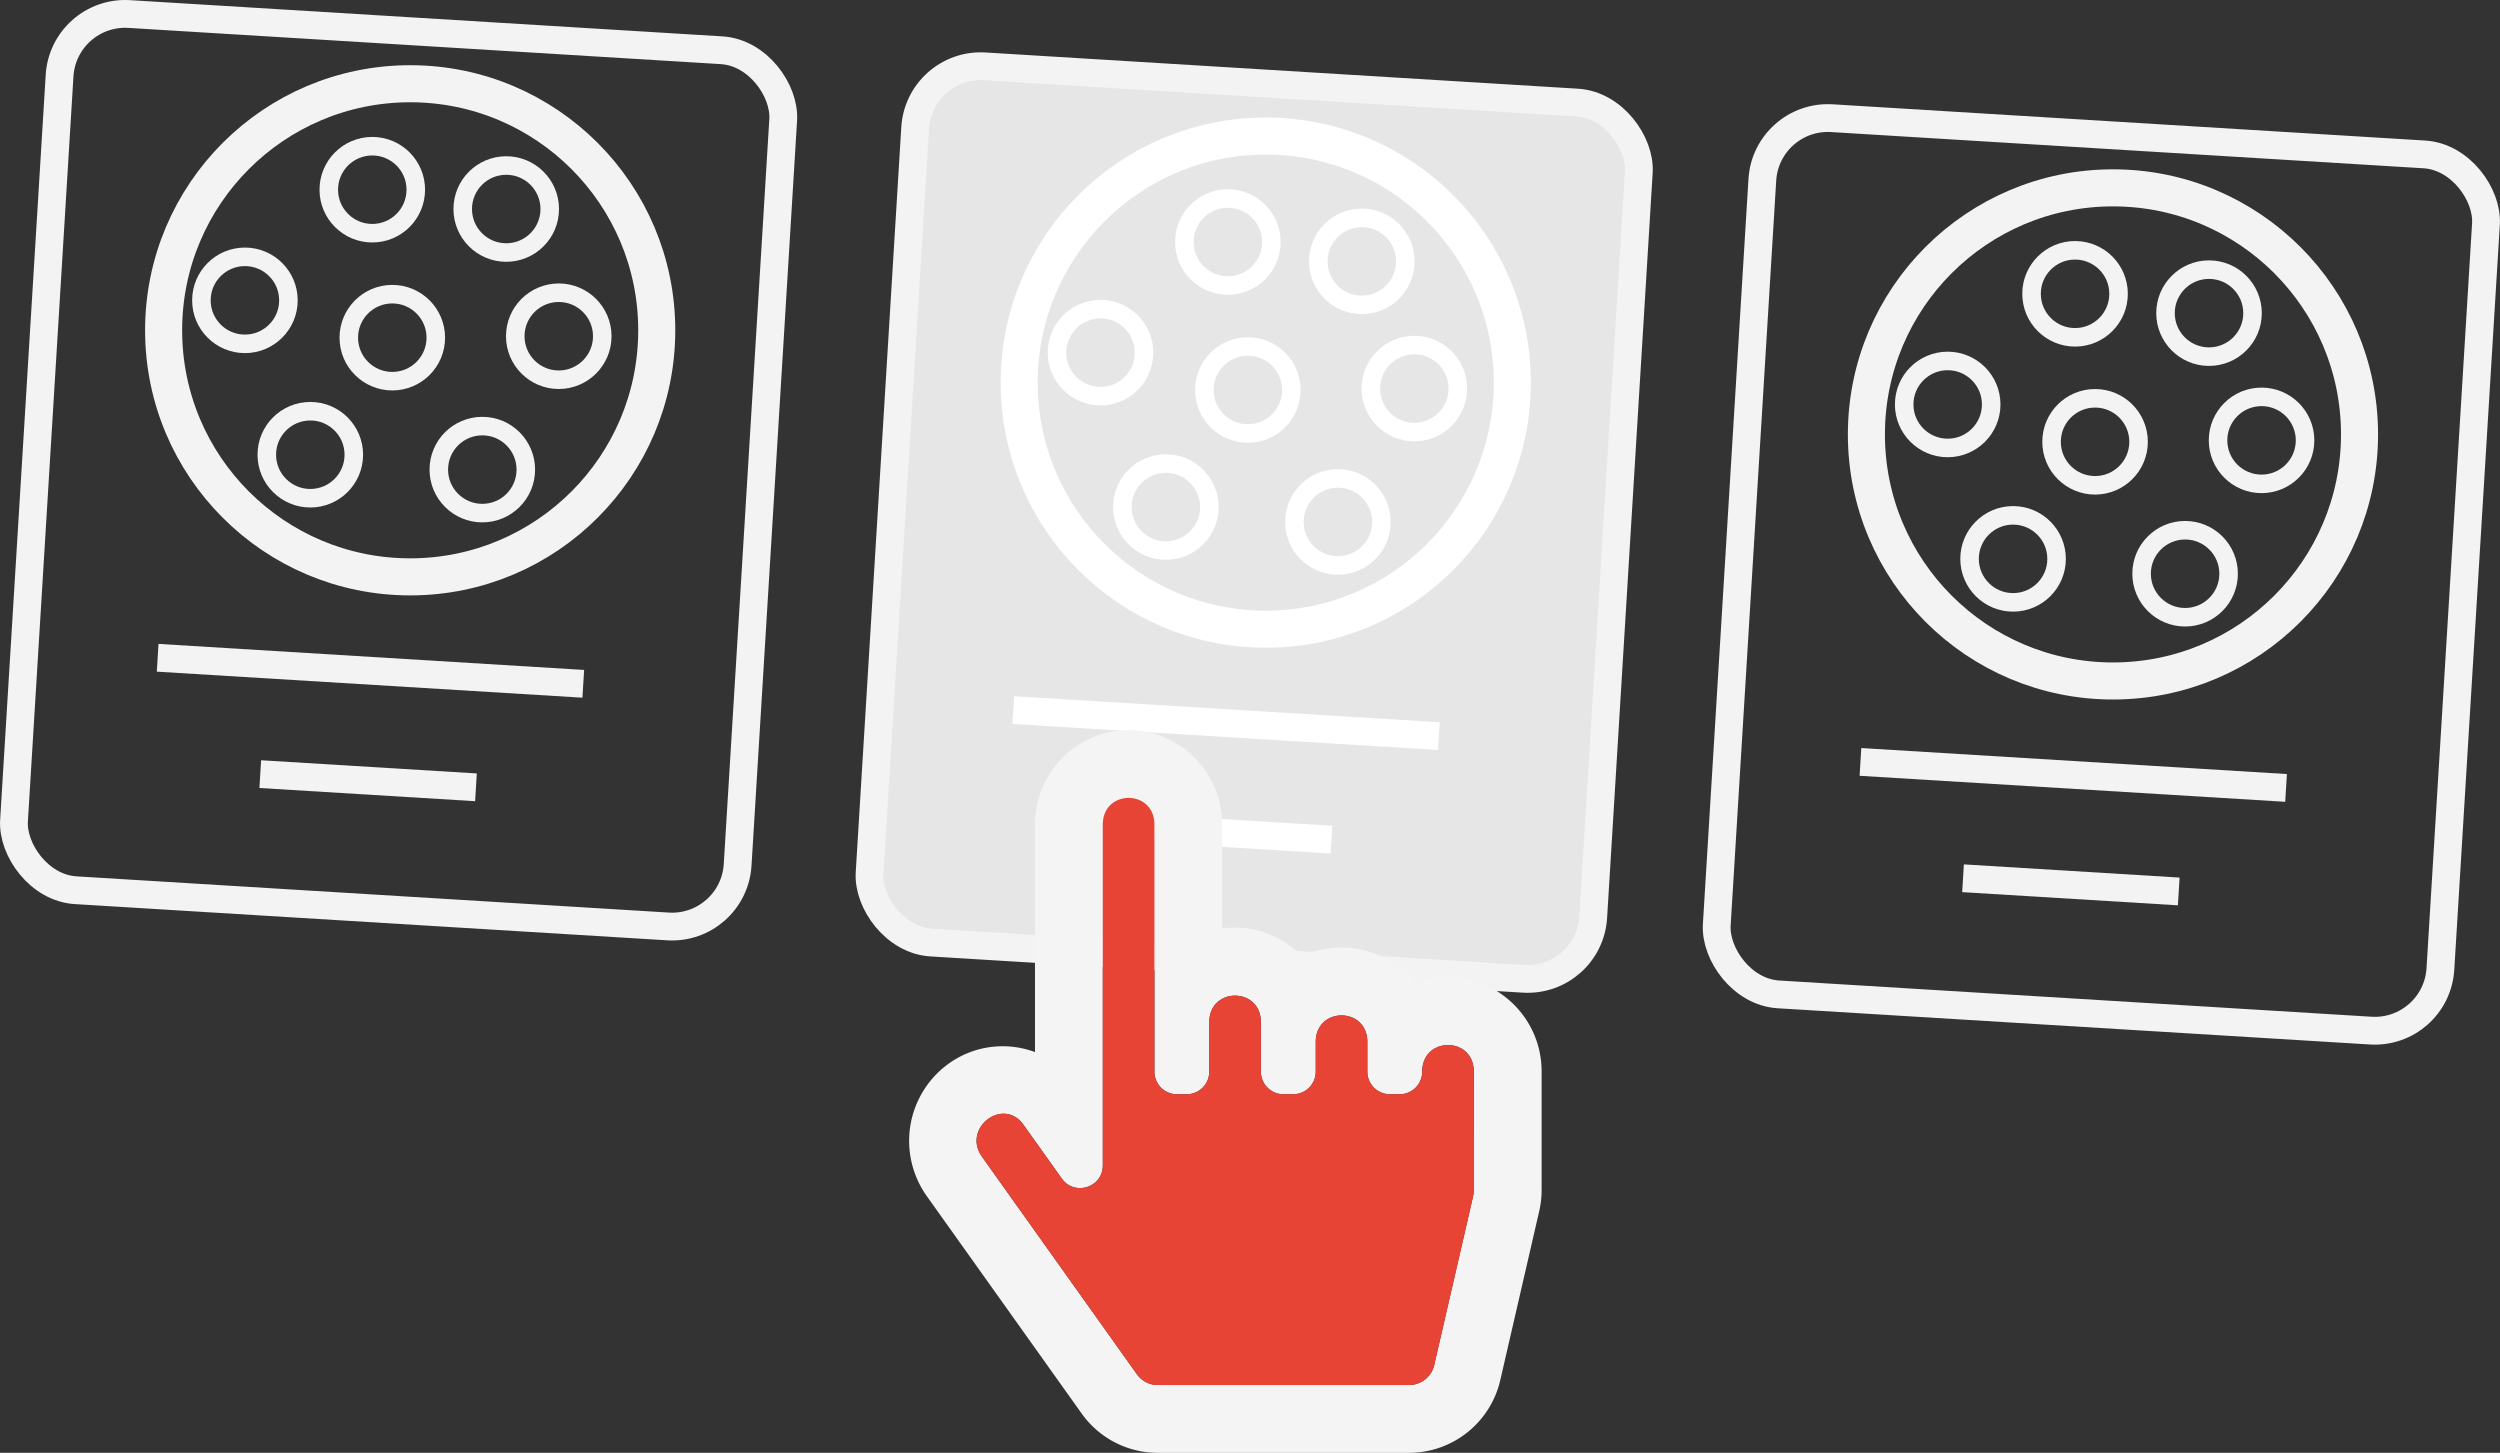 <svg xmlns="http://www.w3.org/2000/svg" viewBox="0 0 1349.23 784.05"><rect x="0" y="0" width="1349.23" height="784.05" fill="#333333" stroke="none"/><defs><style>.cls-1,.cls-2,.cls-3,.cls-4,.cls-6,.cls-7,.cls-8{fill:none;}.cls-1,.cls-2,.cls-3,.cls-4,.cls-5{stroke:#f3f3f3;}.cls-1,.cls-2,.cls-3,.cls-5,.cls-6,.cls-7{stroke-linejoin:round;}.cls-1,.cls-6{stroke-width:20px;}.cls-2,.cls-7{stroke-width:10px;}.cls-3,.cls-4,.cls-5,.cls-8{stroke-width:15px;}.cls-4,.cls-8{stroke-miterlimit:10;}.cls-5{fill:#e6e6e6;}.cls-6,.cls-7,.cls-8{stroke:#fff;}.cls-9{fill:#f5f4f4;}.cls-10{fill:#e84436;}</style></defs><title>Fichier 10</title><g id="Calque_2" data-name="Calque 2"><g id="Calque_18" data-name="Calque 18"><circle class="cls-1" cx="221.37" cy="178.26" r="133.07"/><circle class="cls-2" cx="200.92" cy="102.38" r="23.48"/><circle class="cls-2" cx="301.56" cy="181.46" r="23.48"/><circle class="cls-2" cx="211.72" cy="182.24" r="23.48"/><circle class="cls-2" cx="132.18" cy="162.09" r="23.48"/><circle class="cls-2" cx="167.47" cy="245.41" r="23.48"/><circle class="cls-2" cx="260.3" cy="253.44" r="23.48"/><circle class="cls-2" cx="273.21" cy="112.81" r="23.48"/><circle class="cls-1" cx="1140.35" cy="234.45" r="133.07"/><circle class="cls-2" cx="1119.89" cy="158.57" r="23.48"/><circle class="cls-2" cx="1220.54" cy="237.66" r="23.48"/><circle class="cls-2" cx="1130.69" cy="238.44" r="23.48"/><circle class="cls-2" cx="1051.15" cy="218.28" r="23.48"/><circle class="cls-2" cx="1086.44" cy="301.61" r="23.48"/><circle class="cls-2" cx="1179.28" cy="309.64" r="23.48"/><circle class="cls-2" cx="1192.19" cy="169" r="23.48"/><rect class="cls-3" x="19.5" y="16.9" width="391.26" height="473.76" rx="35.46" transform="translate(15.89 -12.66) rotate(3.5)"/><line class="cls-4" x1="85.09" y1="355" x2="314.79" y2="369.05"/><line class="cls-4" x1="140.46" y1="417.79" x2="256.87" y2="424.91"/><rect class="cls-5" x="481.25" y="45.14" width="391.26" height="473.76" rx="35.46" transform="translate(18.48 -40.79) rotate(3.5)"/><rect class="cls-3" x="938.47" y="73.1" width="391.26" height="473.76" rx="35.46" transform="translate(21.03 -68.64) rotate(3.5)"/><line class="cls-4" x1="1004.07" y1="411.2" x2="1233.77" y2="425.24"/><line class="cls-4" x1="1059.43" y1="473.99" x2="1175.85" y2="481.11"/><circle class="cls-6" cx="683.12" cy="206.5" r="133.07"/><circle class="cls-7" cx="662.67" cy="130.61" r="23.48"/><circle class="cls-7" cx="763.31" cy="209.7" r="23.48"/><circle class="cls-7" cx="673.47" cy="210.48" r="23.48"/><circle class="cls-7" cx="593.93" cy="190.32" r="23.48"/><circle class="cls-7" cx="629.22" cy="273.65" r="23.48"/><circle class="cls-7" cx="722.05" cy="281.68" r="23.48"/><circle class="cls-7" cx="734.96" cy="141.05" r="23.48"/><line class="cls-8" x1="546.84" y1="383.24" x2="776.54" y2="397.28"/><line class="cls-8" x1="602.21" y1="446.03" x2="718.62" y2="453.15"/><path class="cls-9" d="M763.53,530.65a50.1,50.1,0,0,0-60.85-14.55,50,50,0,0,0-43.11-15V445.06c0-28.15-22.65-51-50.5-51s-50.49,22.89-50.49,51V567.81a49.87,49.87,0,0,0-47.3,6.75,51.39,51.39,0,0,0-11.08,71l83.57,117.32a50.45,50.45,0,0,0,41,21.21H760.56a50.63,50.63,0,0,0,49.18-39.46l20.89-90.65A51.36,51.36,0,0,0,832,642.36v-64C832,542.68,796.44,518,763.53,530.65Zm31.85,111.71a15.34,15.34,0,0,1-.38,3.37l-20.89,90.65a14,14,0,0,1-13.55,11.11H624.74a13.83,13.83,0,0,1-11.19-5.87L530,624.31c-11-15.41,11.43-32.62,22.4-17.23l20.66,29c6.85,9.62,22.11,4.79,22.11-7.07v-184c0-19.14,27.86-19.17,27.86,0V578.37a12.19,12.19,0,0,0,12.19,12.19h5.22a12.19,12.19,0,0,0,12.19-12.19V551.71c0-19.14,27.86-19.17,27.86,0v26.66a12.19,12.19,0,0,0,12.19,12.19h5.23a12.18,12.18,0,0,0,12.18-12.19v-16c0-19.13,27.86-19.16,27.86,0v16a12.19,12.19,0,0,0,12.19,12.19h5.23a12.19,12.19,0,0,0,12.19-12.19c0-19.13,27.85-19.16,27.85,0Z"/><path class="cls-10" d="M795.38,578.37v64a15.34,15.34,0,0,1-.38,3.37l-20.89,90.65a14,14,0,0,1-13.55,11.11H624.74a13.83,13.83,0,0,1-11.19-5.87L530,624.31c-11-15.41,11.43-32.62,22.4-17.23l20.66,29c6.85,9.62,22.11,4.79,22.11-7.07v-184c0-19.14,27.86-19.17,27.86,0V578.37a12.19,12.19,0,0,0,12.19,12.19h5.22a12.19,12.19,0,0,0,12.19-12.19V551.71c0-19.14,27.86-19.17,27.86,0v26.66a12.19,12.19,0,0,0,12.19,12.19h5.23a12.18,12.18,0,0,0,12.18-12.19v-16c0-19.13,27.86-19.16,27.86,0v16a12.19,12.19,0,0,0,12.19,12.19h5.23a12.19,12.19,0,0,0,12.19-12.19C767.53,559.24,795.38,559.21,795.38,578.37Z"/></g></g></svg>